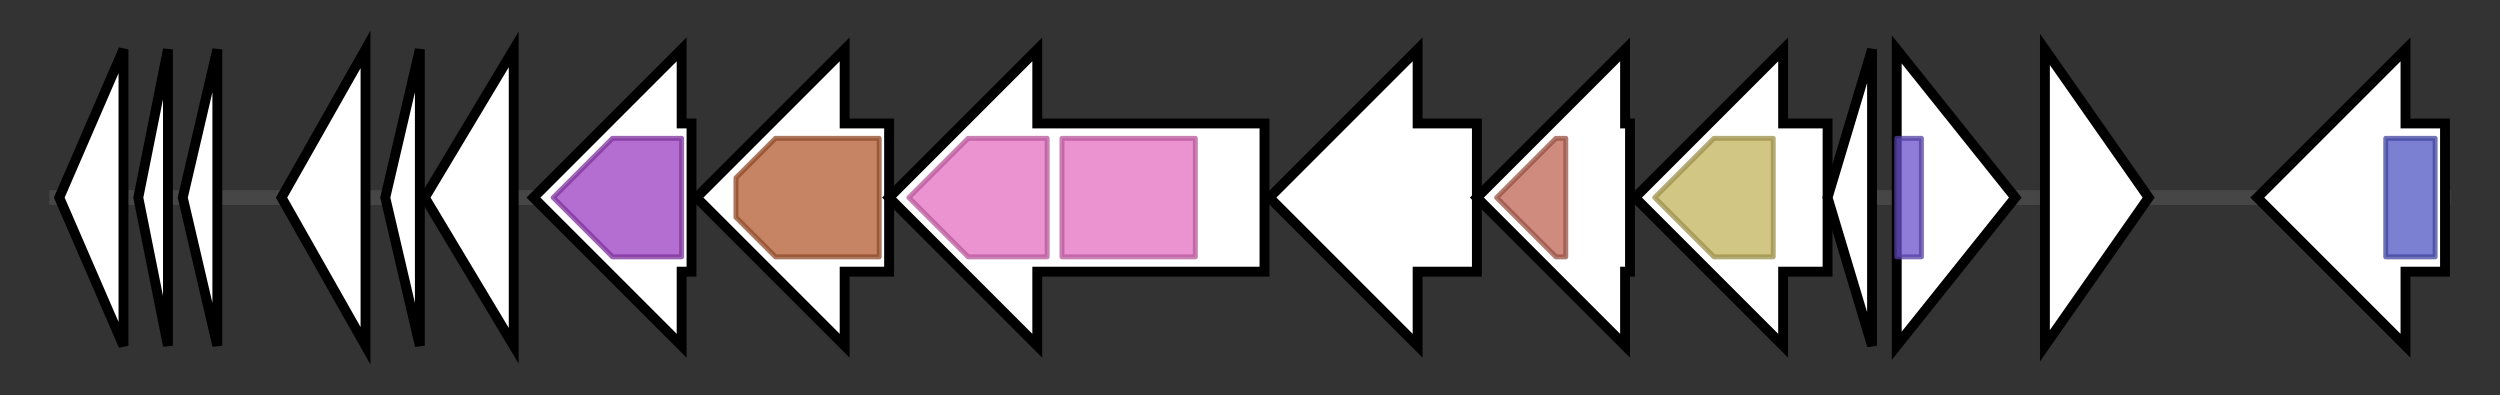 <svg version="1.1" baseProfile="full" xmlns="http://www.w3.org/2000/svg" width="506.133" height="80">
	<rect width="100%" height="100%" fill="#333333" stroke="none"/>
	<g>
		<line x1="10" y1="40.0" x2="496.133" y2="40.0" style="stroke:rgb(70,70,70); stroke-width:3 "/>
		<g>
			<title> (ctg5157_1)</title>
			<polygon class=" (ctg5157_1)" points="12,40 25,10 25,70" fill="rgb(255,255,255)" fill-opacity="1.0" stroke="rgb(0,0,0)" stroke-width="2"  />
		</g>
		<g>
			<title> (ctg5157_2)</title>
			<polygon class=" (ctg5157_2)" points="28,40 34,10 34,70" fill="rgb(255,255,255)" fill-opacity="1.0" stroke="rgb(0,0,0)" stroke-width="2"  />
		</g>
		<g>
			<title> (ctg5157_3)</title>
			<polygon class=" (ctg5157_3)" points="37,40 44,10 44,70" fill="rgb(255,255,255)" fill-opacity="1.0" stroke="rgb(0,0,0)" stroke-width="2"  />
		</g>
		<g>
			<title> (ctg5157_4)</title>
			<polygon class=" (ctg5157_4)" points="57,40 74,10 74,70" fill="rgb(255,255,255)" fill-opacity="1.0" stroke="rgb(0,0,0)" stroke-width="2"  />
		</g>
		<g>
			<title> (ctg5157_5)</title>
			<polygon class=" (ctg5157_5)" points="78,40 85,10 85,70" fill="rgb(255,255,255)" fill-opacity="1.0" stroke="rgb(0,0,0)" stroke-width="2"  />
		</g>
		<g>
			<title> (ctg5157_6)</title>
			<polygon class=" (ctg5157_6)" points="86,40 104,10 104,70" fill="rgb(255,255,255)" fill-opacity="1.0" stroke="rgb(0,0,0)" stroke-width="2"  />
		</g>
		<g>
			<title> (ctg5157_7)</title>
			<polygon class=" (ctg5157_7)" points="140,25 138,25 138,10 108,40 138,70 138,55 140,55" fill="rgb(255,255,255)" fill-opacity="1.0" stroke="rgb(0,0,0)" stroke-width="2"  />
			<g>
				<title>LYTB (PF02401)
"LytB protein"</title>
				<polygon class="PF02401" points="112,40 124,28 138,28 138,52 124,52" stroke-linejoin="round" width="27" height="24" fill="rgb(155,62,193)" stroke="rgb(124,49,154)" stroke-width="1" opacity="0.75" />
			</g>
		</g>
		<g>
			<title> (ctg5157_8)</title>
			<polygon class=" (ctg5157_8)" points="180,25 171,25 171,10 141,40 171,70 171,55 180,55" fill="rgb(255,255,255)" fill-opacity="1.0" stroke="rgb(0,0,0)" stroke-width="2"  />
			<g>
				<title>SQS_PSY (PF00494)
"Squalene/phytoene synthase"</title>
				<polygon class="PF00494" points="149,36 157,28 178,28 178,52 157,52 149,44" stroke-linejoin="round" width="29" height="24" fill="rgb(178,91,49)" stroke="rgb(142,72,39)" stroke-width="1" opacity="0.75" />
			</g>
		</g>
		<g>
			<title> (ctg5157_9)</title>
			<polygon class=" (ctg5157_9)" points="256,25 210,25 210,10 180,40 210,70 210,55 256,55" fill="rgb(255,255,255)" fill-opacity="1.0" stroke="rgb(0,0,0)" stroke-width="2"  />
			<g>
				<title>MMPL (PF03176)
"MMPL family"</title>
				<polygon class="PF03176" points="184,40 196,28 212,28 212,52 196,52" stroke-linejoin="round" width="32" height="24" fill="rgb(228,109,193)" stroke="rgb(182,87,154)" stroke-width="1" opacity="0.75" />
			</g>
			<g>
				<title>MMPL (PF03176)
"MMPL family"</title>
				<rect class="PF03176" x="215" y="28" stroke-linejoin="round" width="27" height="24" fill="rgb(228,109,193)" stroke="rgb(182,87,154)" stroke-width="1" opacity="0.75" />
			</g>
		</g>
		<g>
			<title> (ctg5157_10)</title>
			<polygon class=" (ctg5157_10)" points="299,25 287,25 287,10 257,40 287,70 287,55 299,55" fill="rgb(255,255,255)" fill-opacity="1.0" stroke="rgb(0,0,0)" stroke-width="2"  />
		</g>
		<g>
			<title> (ctg5157_11)</title>
			<polygon class=" (ctg5157_11)" points="330,25 329,25 329,10 299,40 329,70 329,55 330,55" fill="rgb(255,255,255)" fill-opacity="1.0" stroke="rgb(0,0,0)" stroke-width="2"  />
			<g>
				<title>LolA_like (PF17131)
"Outer membrane lipoprotein-sorting protein"</title>
				<polygon class="PF17131" points="303,40 315,28 317,28 317,52 315,52" stroke-linejoin="round" width="18" height="24" fill="rgb(189,100,83)" stroke="rgb(151,80,66)" stroke-width="1" opacity="0.75" />
			</g>
		</g>
		<g>
			<title> (ctg5157_12)</title>
			<polygon class=" (ctg5157_12)" points="370,25 361,25 361,10 331,40 361,70 361,55 370,55" fill="rgb(255,255,255)" fill-opacity="1.0" stroke="rgb(0,0,0)" stroke-width="2"  />
			<g>
				<title>DUF2236 (PF09995)
"Uncharacterized protein conserved in bacteria (DUF2236)"</title>
				<polygon class="PF09995" points="335,40 347,28 359,28 359,52 347,52" stroke-linejoin="round" width="25" height="24" fill="rgb(194,179,92)" stroke="rgb(155,143,73)" stroke-width="1" opacity="0.75" />
			</g>
		</g>
		<g>
			<title> (ctg5157_13)</title>
			<polygon class=" (ctg5157_13)" points="370,40 379,10 379,70" fill="rgb(255,255,255)" fill-opacity="1.0" stroke="rgb(0,0,0)" stroke-width="2"  />
		</g>
		<g>
			<title> (ctg5157_14)</title>
			<polygon class=" (ctg5157_14)" points="384,10 408,40 384,70" fill="rgb(255,255,255)" fill-opacity="1.0" stroke="rgb(0,0,0)" stroke-width="2"  />
			<g>
				<title>HTH_3 (PF01381)
"Helix-turn-helix"</title>
				<rect class="PF01381" x="384" y="28" stroke-linejoin="round" width="5" height="24" fill="rgb(105,79,202)" stroke="rgb(83,63,161)" stroke-width="1" opacity="0.75" />
			</g>
		</g>
		<g>
			<title> (ctg5157_15)</title>
			<polygon class=" (ctg5157_15)" points="414,10 435,40 414,70" fill="rgb(255,255,255)" fill-opacity="1.0" stroke="rgb(0,0,0)" stroke-width="2"  />
		</g>
		<g>
			<title> (ctg5157_16)</title>
			<polygon class=" (ctg5157_16)" points="495,25 487,25 487,10 457,40 487,70 487,55 495,55" fill="rgb(255,255,255)" fill-opacity="1.0" stroke="rgb(0,0,0)" stroke-width="2"  />
			<g>
				<title>NERD (PF08378)
"Nuclease-related domain"</title>
				<rect class="PF08378" x="483" y="28" stroke-linejoin="round" width="10" height="24" fill="rgb(81,85,195)" stroke="rgb(64,68,156)" stroke-width="1" opacity="0.75" />
			</g>
		</g>
	</g>
</svg>
